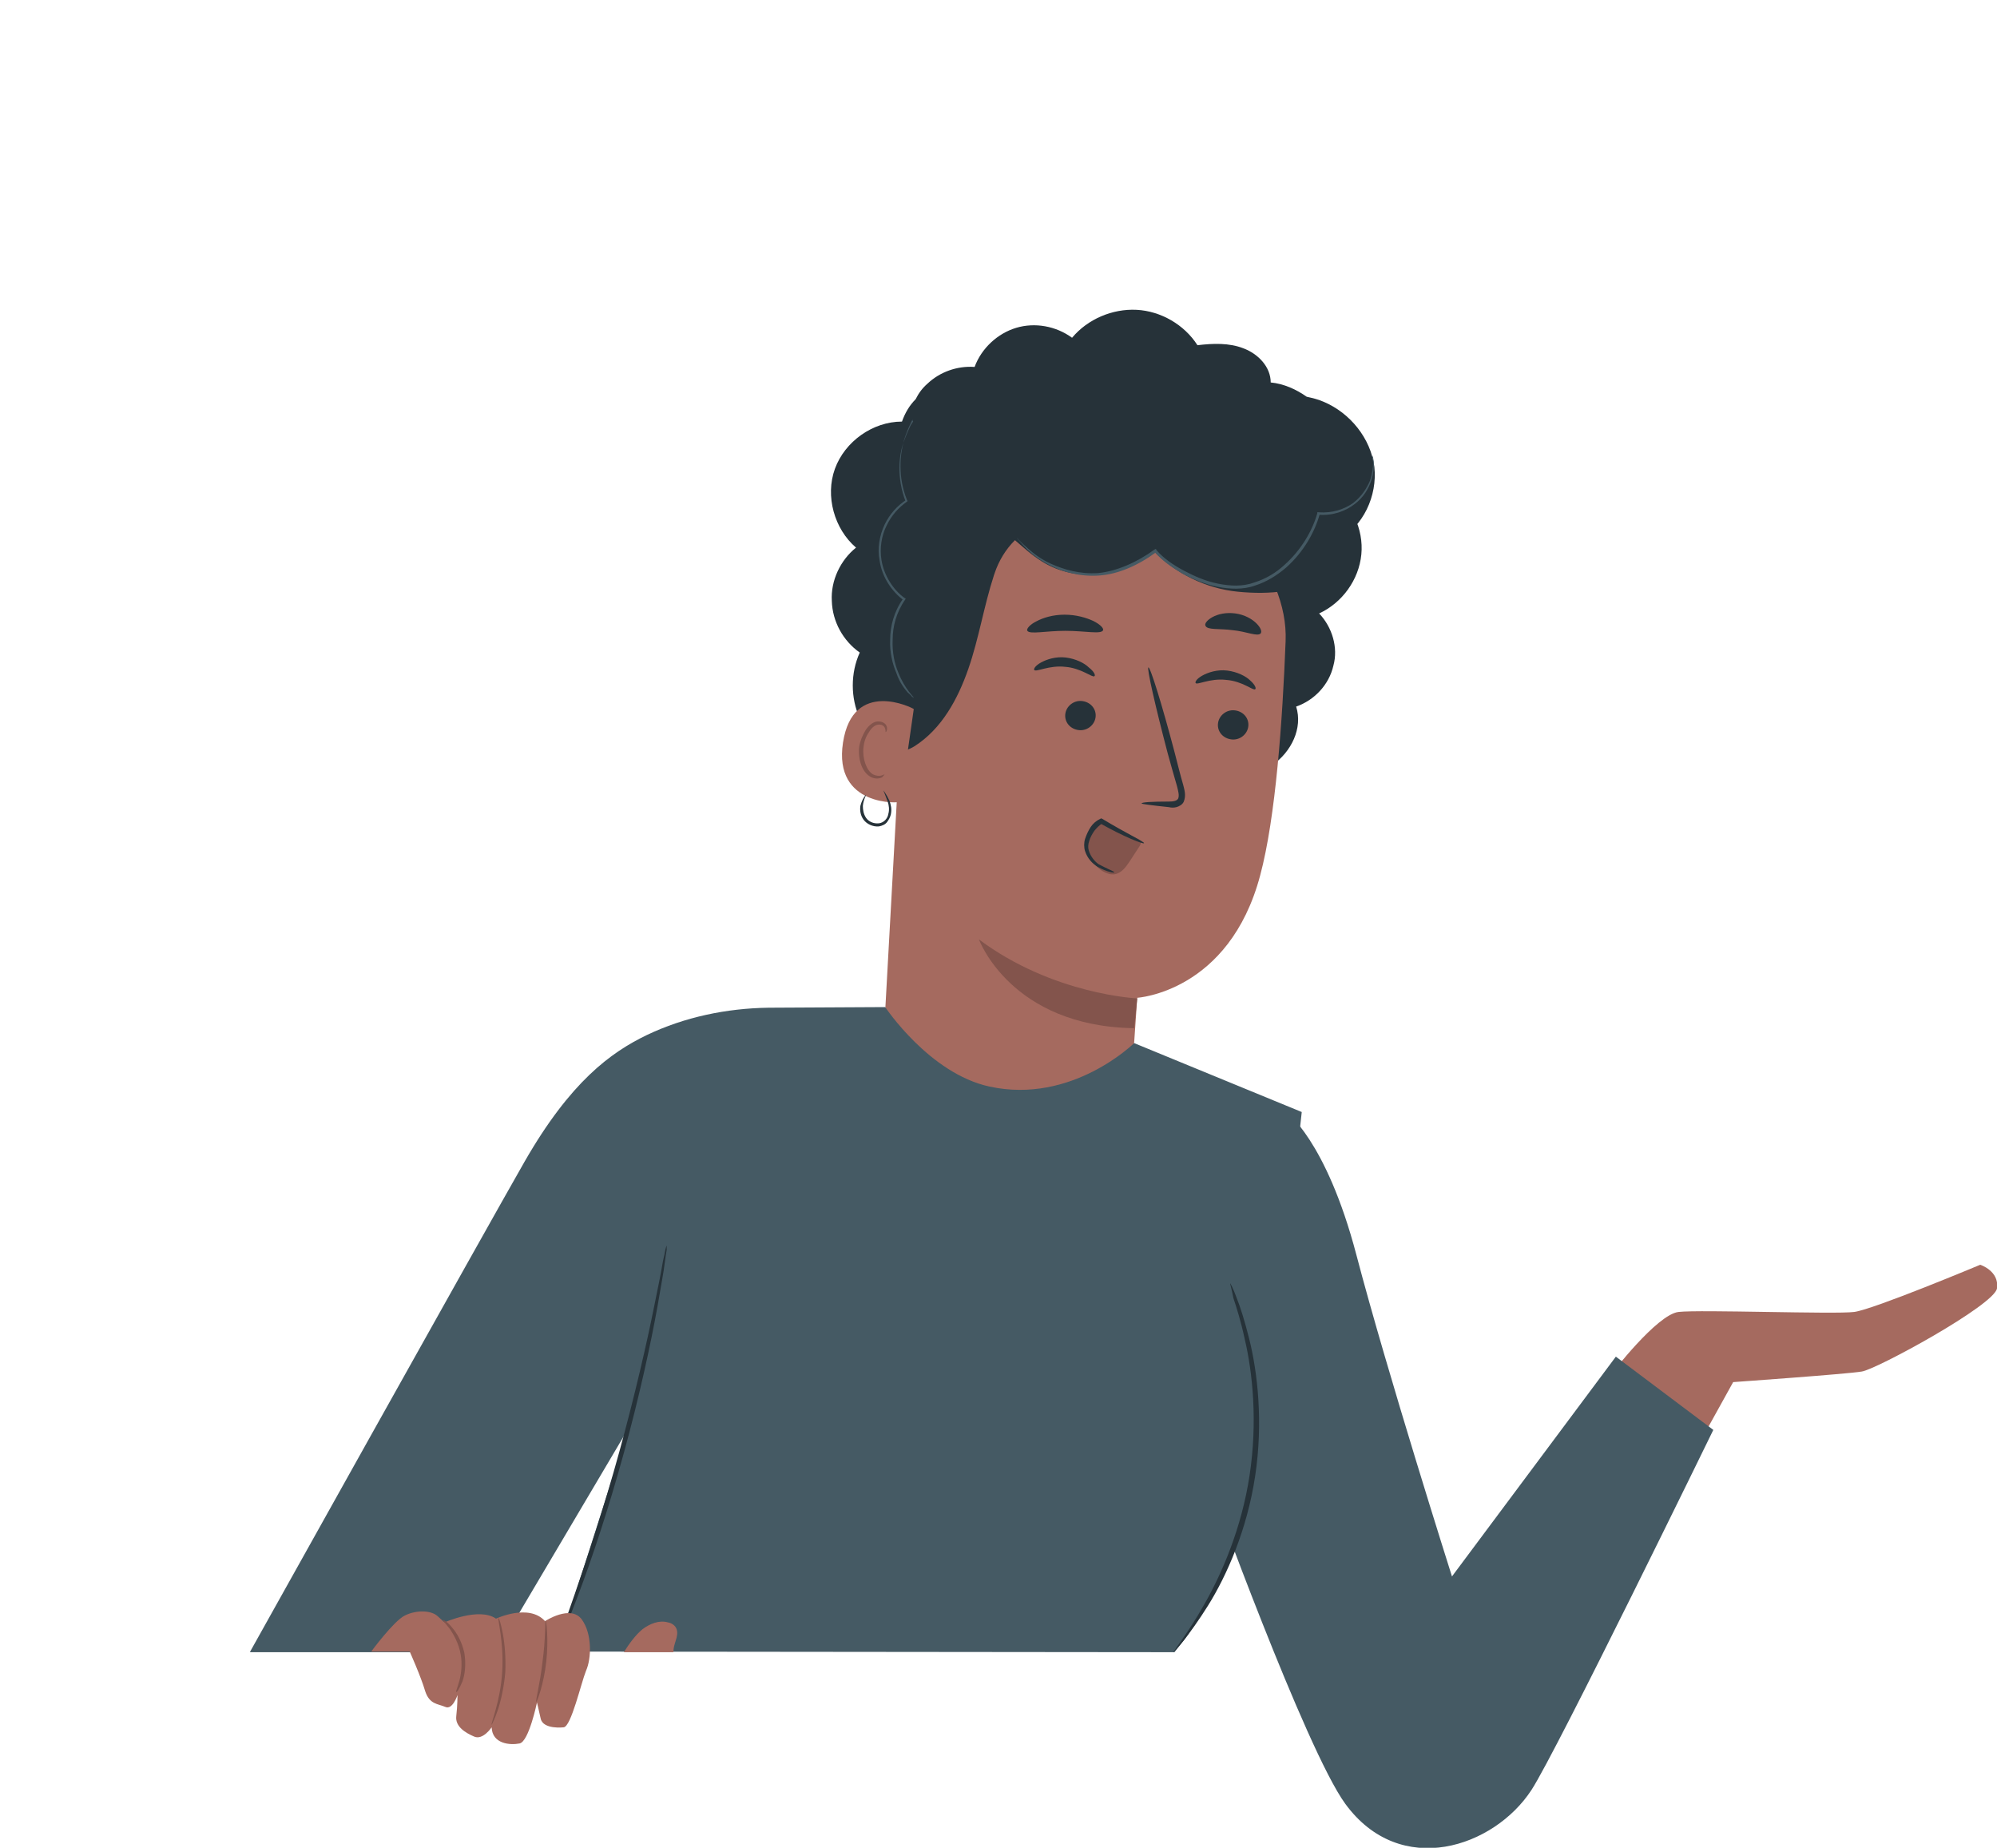 <?xml version="1.0" encoding="utf-8"?>
<!-- Generator: Adobe Illustrator 26.1.0, SVG Export Plug-In . SVG Version: 6.00 Build 0)  -->
<svg version="1.1" xmlns="http://www.w3.org/2000/svg" xmlns:xlink="http://www.w3.org/1999/xlink" x="0px" y="0px"
	 viewBox="0 0 321.7 297.6" style="enable-background:new 0 0 321.7 297.6;" xml:space="preserve">
<style type="text/css">
	.st0{fill:#834F45;}
	.st1{fill:#263239;}
	.st2{fill:#F8BC9E;}
	.st3{fill:#EC9A6E;}
	.st4{fill:#455A64;}
	.st5{fill:#F5F4F5;}
	.st6{fill:#E0E0E0;}
	.st7{fill:none;stroke:#444C52;stroke-miterlimit:10;}
	.st8{fill:#E9505B;}
	.st9{opacity:0.4;}
	.st10{fill:#010202;}
	.st11{fill:#FBFBFB;}
	.st12{opacity:0.3;}
	.st13{fill:#EE7160;}
	.st14{fill:#8E3039;}
	.st15{fill:#EBEBEB;}
	.st16{fill:#C27461;}
	.st17{fill:#7E4436;}
	.st18{opacity:0.3;fill:#8E3039;}
	.st19{opacity:0.3;fill:#010202;}
	.st20{fill:#5B342F;}
	.st21{fill:#A56A5F;}
	.st22{fill:#83544C;}
	.st23{fill:#FFFFFF;}
</style>
<g id="Ebene_1">
	<g>
		<g>
			<g>
				<g>
					<path class="st21" d="M259.5,221.4c0,0,7.4-9.7,10.9-10.1c3.5-0.4,25.2,0.4,28.3,0c3.1-0.4,20.3-7.6,20.3-7.6s3.1,1,2.7,3.8
						c-0.4,2.7-19.5,13.1-21.8,13.4c-2.3,0.4-20.7,1.7-20.7,1.7l-4.6,8.3L259.5,221.4z"/>
				</g>
			</g>
			<g>
				<g>
					<g>
						<g>
							<path class="st1" d="M212.5,98.8c3.7-1.7,6.4-5.4,6.8-9.5c0.4-4.1-1.6-8.3-5-10.6l-13.4-4.5c-1.9,17.3-4,34.6-6.2,51.9
								c3.6-0.2,7.3-0.8,10.3-2.9c3-2.1,4.9-5.9,3.8-9.4c2.9-1,5.3-3.5,6-6.6C215.6,104.3,214.6,101,212.5,98.8z"/>
						</g>
					</g>
				</g>
				<g>
					<g>
						<g>
							<g>
								<g>
									<g>
										<g>
											<g>
												<g>
													<g>
														<g>
															<g>
																<g>
																	<path class="st21" d="M146.7,88.6l0.5-6.2l37.7-3.3c11.5,0,22.7,12.6,22.2,24.2c-0.5,12.8-1.6,28.4-4.1,37.7
																		c-5,18.8-19.8,19.7-19.8,19.7l-1.3,18.9c-1,11-10.5,12.5-21.5,11.5l0,0c-10.8-1-18.8-10.3-18.2-21.1L146.7,88.6z"
																		/>
																</g>
															</g>
														</g>
													</g>
												</g>
											</g>
										</g>
									</g>
								</g>
								<g>
									<g>
										<g>
											<g>
												<g>
													<g>
														<g>
															<g>
																<g>
																	<g>
																		<g>
																			<g>
																				<g>
																					<g>
																						<g>
																							<g>
																								<g>
																									<path class="st1" d="M201.1,116.9c-0.1,1.3-1.3,2.3-2.6,2.2c-1.4-0.1-2.4-1.2-2.3-2.5
																										c0.1-1.3,1.3-2.3,2.6-2.2C200.2,114.5,201.2,115.6,201.1,116.9z"/>
																								</g>
																							</g>
																						</g>
																					</g>
																				</g>
																			</g>
																		</g>
																	</g>
																</g>
															</g>
														</g>
													</g>
												</g>
											</g>
										</g>
									</g>
									<g>
										<g>
											<g>
												<g>
													<g>
														<g>
															<g>
																<g>
																	<g>
																		<g>
																			<g>
																				<g>
																					<g>
																						<g>
																							<g>
																								<g>
																									<g>
																										<path class="st1" d="M202.2,111c-0.3,0.3-2-1.3-4.7-1.5c-2.6-0.3-4.7,0.9-4.9,0.5
																											c-0.1-0.2,0.2-0.7,1.1-1.2c0.9-0.5,2.4-1,4-0.8c1.6,0.2,3,0.9,3.7,1.6C202.2,110.3,202.4,110.9,202.2,111
																											z"/>
																									</g>
																								</g>
																							</g>
																						</g>
																					</g>
																				</g>
																			</g>
																		</g>
																	</g>
																</g>
															</g>
														</g>
													</g>
												</g>
											</g>
										</g>
									</g>
								</g>
								<g>
									<g>
										<g>
											<g>
												<g>
													<g>
														<g>
															<g>
																<g>
																	<g>
																		<g>
																			<g>
																				<g>
																					<g>
																						<g>
																							<g>
																								<g>
																									<path class="st1" d="M176.5,115.4c-0.1,1.3-1.3,2.3-2.6,2.2c-1.4-0.1-2.4-1.2-2.3-2.5
																										c0.1-1.3,1.3-2.3,2.6-2.2C175.6,113,176.6,114.1,176.5,115.4z"/>
																								</g>
																							</g>
																						</g>
																					</g>
																				</g>
																			</g>
																		</g>
																	</g>
																</g>
															</g>
														</g>
													</g>
												</g>
											</g>
										</g>
									</g>
									<g>
										<g>
											<g>
												<g>
													<g>
														<g>
															<g>
																<g>
																	<g>
																		<g>
																			<g>
																				<g>
																					<g>
																						<g>
																							<g>
																								<g>
																									<g>
																										<path class="st1" d="M176.3,108.9c-0.3,0.3-2.1-1.3-4.7-1.5c-2.6-0.3-4.7,0.9-5,0.5
																											c-0.1-0.2,0.2-0.7,1.1-1.2c0.9-0.5,2.4-1,4-0.8c1.6,0.2,3,0.9,3.7,1.6
																											C176.3,108.2,176.5,108.8,176.3,108.9z"/>
																									</g>
																								</g>
																							</g>
																						</g>
																					</g>
																				</g>
																			</g>
																		</g>
																	</g>
																</g>
															</g>
														</g>
													</g>
												</g>
											</g>
										</g>
									</g>
								</g>
								<g>
									<g>
										<g>
											<g>
												<g>
													<g>
														<g>
															<g>
																<g>
																	<g>
																		<g>
																			<g>
																				<g>
																					<g>
																						<g>
																							<g>
																								<g>
																									<path class="st1" d="M183.9,129.4c0-0.2,1.7-0.3,4.4-0.3c0.7,0,1.3-0.1,1.5-0.5c0.2-0.5,0-1.2-0.2-2
																										c-0.5-1.7-1-3.5-1.5-5.3c-2-7.6-3.4-13.8-3.1-13.8c0.3-0.1,2.2,6,4.2,13.6c0.5,1.9,0.9,3.6,1.4,5.3
																										c0.2,0.8,0.5,1.7,0.1,2.7c-0.2,0.5-0.8,0.8-1.2,0.9c-0.4,0.1-0.8,0.1-1.2,0
																										C185.5,129.7,183.9,129.5,183.9,129.4z"/>
																								</g>
																							</g>
																						</g>
																					</g>
																				</g>
																			</g>
																		</g>
																	</g>
																</g>
															</g>
														</g>
													</g>
												</g>
											</g>
										</g>
									</g>
								</g>
								<g>
									<g>
										<g>
											<g>
												<g>
													<g>
														<g>
															<g>
																<g>
																	<g>
																		<g>
																			<g>
																				<g>
																					<g>
																						<g>
																							<g>
																								<path class="st22" d="M183.2,160.8c0,0-13.6-0.6-25.5-9.5c0,0,5.1,14,25,14.3L183.2,160.8z"/>
																							</g>
																						</g>
																					</g>
																				</g>
																			</g>
																		</g>
																	</g>
																</g>
															</g>
														</g>
													</g>
												</g>
											</g>
										</g>
									</g>
								</g>
							</g>
						</g>
					</g>
					<g>
						<g>
							<g>
								<g>
									<g>
										<g>
											<g>
												<g>
													<g>
														<g>
															<g>
																<g>
																	<g>
																		<g>
																			<g>
																				<g>
																					<path class="st1" d="M177.7,101.5c-0.3,0.7-2.9,0.1-6.1,0.1c-3.1,0-5.7,0.6-6.1,0c-0.2-0.3,0.4-1,1.4-1.5
																						c1.1-0.6,2.7-1.1,4.6-1.1c1.9,0,3.5,0.5,4.6,1C177.3,100.6,177.8,101.2,177.7,101.5z"/>
																				</g>
																			</g>
																		</g>
																	</g>
																</g>
															</g>
														</g>
													</g>
												</g>
											</g>
										</g>
									</g>
								</g>
							</g>
						</g>
					</g>
					<g>
						<g>
							<g>
								<g>
									<g>
										<g>
											<g>
												<g>
													<g>
														<g>
															<g>
																<g>
																	<g>
																		<g>
																			<g>
																				<g>
																					<path class="st1" d="M203.1,102c-0.5,0.6-2.3-0.3-4.5-0.5c-2.2-0.3-4.1,0-4.4-0.7c-0.2-0.3,0.2-0.9,1.1-1.4
																						c0.9-0.5,2.2-0.8,3.7-0.6c1.5,0.2,2.7,0.9,3.4,1.6C203.1,101.1,203.3,101.7,203.1,102z"/>
																				</g>
																			</g>
																		</g>
																	</g>
																</g>
															</g>
														</g>
													</g>
												</g>
											</g>
										</g>
									</g>
								</g>
							</g>
						</g>
					</g>
				</g>
				<g>
					<g>
						<g>
							<path class="st1" d="M215.5,87c4.1-2.2,6.4-7.1,5.9-11.8c-0.6-4.6-3.9-8.7-8.2-10.5c-0.9-0.4-1.8-0.6-2.7-0.8
								c-1.7-1.2-3.7-2.1-5.8-2.3c0-2.5-2-4.6-4.4-5.5c-2.3-0.9-4.9-0.8-7.4-0.5c-2.1-3.3-5.9-5.5-9.8-5.7
								c-3.9-0.2-7.9,1.5-10.4,4.5c-2.6-1.9-6-2.5-9-1.6c-3,0.9-5.6,3.3-6.7,6.3c-2.8-0.2-5.6,0.8-7.6,2.7c-0.8,0.7-1.4,1.5-1.9,2.5
								c-1,1-1.7,2.2-2.2,3.6c-4.7,0-9.2,3.2-10.8,7.6c-1.6,4.4-0.1,9.7,3.4,12.7c-2.5,2-4.1,5.3-3.9,8.6c0.1,3.3,1.8,6.4,4.5,8.3
								c-1.5,3.3-1.5,7.3,0,10.6c0.6,1.4,1.7,2.8,3,3.5c0,0.3,0.1,0.5,0.2,0.7c1,1.9,3.8,1.4,5.6,0.3c4.4-2.8,7-7.6,8.7-12.5
								c1.7-4.9,2.5-10.1,4.1-15c0-0.1,0.1-0.2,0.1-0.3c0.7-2.1,1.8-3.9,3.3-5.4c1.4,1.2,2.7,2.4,4.3,3.4c5.5,3.5,13.3,2.7,18-1.7
								c3.6,3.7,8.5,6.1,13.6,6.6c5.1,0.5,10.3,0.1,14.6-2.8c0.8-0.5,1.9-1.5,2.6-3C217.2,88.6,216.4,87.3,215.5,87z"/>
						</g>
					</g>
				</g>
				<g>
					<g>
						<g>
							<g>
								<g>
									<g>
										<g>
											<g>
												<g>
													<g>
														<path class="st21" d="M147.2,114.2c-0.2-0.2-9.8-5-11.4,5.4c-1.6,10.4,9.2,9.8,9.3,9.5
															C145.1,128.8,147.2,114.2,147.2,114.2z"/>
													</g>
												</g>
											</g>
										</g>
									</g>
								</g>
							</g>
						</g>
					</g>
				</g>
				<g>
					<g>
						<g>
							<g>
								<g>
									<g>
										<g>
											<g>
												<g>
													<g>
														<g>
															<path class="st22" d="M142.5,124.7c0,0-0.2,0.1-0.5,0.2c-0.3,0.1-0.8,0.1-1.4-0.2c-1-0.6-1.7-2.5-1.5-4.3
																c0.1-1,0.4-1.8,0.9-2.5c0.4-0.7,1-1.2,1.6-1.2c0.6,0,0.9,0.3,1,0.7c0.1,0.3,0,0.5,0.1,0.5c0,0,0.2-0.1,0.2-0.6
																c0-0.2-0.1-0.5-0.3-0.7c-0.2-0.2-0.6-0.4-1-0.4c-0.8-0.1-1.6,0.6-2.1,1.3c-0.5,0.8-0.9,1.7-1.1,2.8
																c-0.2,2.1,0.5,4.2,2,4.9c0.7,0.3,1.3,0.2,1.7,0C142.4,124.9,142.5,124.7,142.5,124.7z"/>
														</g>
													</g>
												</g>
											</g>
										</g>
									</g>
								</g>
							</g>
						</g>
					</g>
				</g>
				<g>
					<g>
						<g>
							<g>
								<path class="st4" d="M221.1,73.4c0,0,0,0.1,0.1,0.3c0,0.2,0.1,0.4,0.1,0.8c0,0.7,0,1.7-0.4,2.9c-0.4,1.2-1.2,2.7-2.7,3.8
									c-1.4,1.1-3.5,1.9-5.8,1.7l0.2-0.1c-0.8,2.9-2.6,6.1-5.4,8.6c-1.4,1.2-3.1,2.3-5,2.9c-1.9,0.7-4.1,0.6-6.1,0.2
									c-2-0.4-3.9-1.2-5.6-2.1c-1.7-1-3.3-2.1-4.5-3.5l0.3,0c-3,2.2-6.2,3.6-9.3,3.8c-3.1,0.2-5.8-0.6-7.8-1.6
									c-2-1-3.4-2.2-4.2-3.1c-0.4-0.4-0.7-0.8-0.9-1c-0.2-0.2-0.3-0.4-0.3-0.4c0,0,0.4,0.5,1.3,1.3c0.9,0.8,2.2,2,4.2,2.9
									c2,0.9,4.6,1.7,7.6,1.5c3-0.3,6.2-1.7,9.1-3.8l0.2-0.1l0.1,0.2c1.1,1.3,2.7,2.4,4.4,3.3c1.7,0.9,3.5,1.7,5.5,2.1
									c2,0.4,4,0.5,5.9-0.2c1.9-0.6,3.5-1.6,4.8-2.8c2.7-2.4,4.5-5.5,5.3-8.3l0-0.2l0.2,0c2.2,0.2,4.2-0.5,5.6-1.5
									c1.4-1.1,2.2-2.4,2.7-3.6c0.4-1.2,0.5-2.2,0.5-2.9C221.1,73.8,221,73.4,221.1,73.4z"/>
							</g>
						</g>
					</g>
				</g>
				<g>
					<g>
						<g>
							<g>
								<path class="st4" d="M147,67.5c0.1,0-0.7,1.2-1.4,3.5c-0.6,2.2-1,5.8,0.5,9.5l0.1,0.2l-0.1,0.1c-1.3,0.9-2.5,2.2-3.3,3.9
									c-0.8,1.6-1.1,3.6-0.8,5.5c0.4,2.5,1.9,4.8,3.7,6.1l0.2,0.1l-0.1,0.2c-1.4,2-2,4.3-2,6.4c-0.1,2,0.3,3.9,0.9,5.3
									c1.1,2.8,2.6,4,2.5,4.1c0,0-0.1-0.1-0.3-0.2c-0.1-0.2-0.4-0.4-0.7-0.7c-0.5-0.6-1.3-1.6-1.8-3.1c-0.6-1.4-1.1-3.3-1-5.4
									c0-2.1,0.6-4.5,2.1-6.6l0.1,0.3c-1.9-1.4-3.5-3.7-3.9-6.4c-0.4-2,0-4.1,0.8-5.8c0.8-1.7,2.1-3.1,3.5-4l-0.1,0.3
									c-1.5-3.9-1.1-7.5-0.3-9.7c0.4-1.1,0.8-2,1.1-2.6c0.2-0.3,0.3-0.5,0.4-0.6C146.9,67.6,147,67.5,147,67.5z"/>
							</g>
						</g>
					</g>
				</g>
				<g>
					<g>
						<g>
							<g>
								<path class="st1" d="M139.5,128c0.1,0-0.4,0.7-0.5,1.8c0,0.6,0.1,1.3,0.5,1.9c0.4,0.6,1.2,1,2.1,0.9
									c0.8-0.1,1.4-0.8,1.5-1.5c0.2-0.7,0.1-1.4-0.1-2c-0.4-1.1-0.7-1.8-0.7-1.8c0,0,0.5,0.6,1,1.7c0.2,0.6,0.4,1.3,0.2,2.2
									c-0.1,0.4-0.3,0.8-0.6,1.2c-0.3,0.4-0.8,0.6-1.3,0.7c-1,0.1-2-0.4-2.5-1.1c-0.5-0.7-0.6-1.5-0.5-2.2
									C138.9,128.6,139.5,128,139.5,128z"/>
							</g>
						</g>
					</g>
				</g>
				<g>
					<g>
						<g>
							<g>
								<g>
									<g>
										<g>
											<path class="st22" d="M177,132.5c-1.2,1-1.8,2.6-1.7,4.2c0.2,1.5,1.1,3,2.5,3.7c0.5,0.3,1.2,0.5,1.8,0.4
												c1.1-0.2,1.8-1.2,2.4-2.1c0.5-0.8,1-1.5,1.5-2.3c0.2-0.3,0.3-0.5,0.3-0.8c-0.1-0.3-0.4-0.5-0.7-0.6
												c-1.9-0.9-3.9-1.9-5.8-2.8"/>
										</g>
									</g>
								</g>
							</g>
						</g>
					</g>
					<g>
						<g>
							<g>
								<g>
									<g>
										<g>
											<g>
												<path class="st1" d="M179.5,140.5c0,0.1-1.1,0-2.7-0.9c-0.8-0.5-1.6-1.3-2-2.5c-0.2-0.6-0.2-1.4,0-2
													c0.2-0.6,0.5-1.3,0.9-1.9c0.4-0.6,0.9-1,1.5-1.3l0.2-0.1l0.2,0.1c3.8,2.3,6.8,3.7,6.7,3.9c-0.1,0.2-3.2-1-7.1-3.2h0.4
													c-0.5,0.3-0.9,0.7-1.3,1.2c-0.7,1-1.2,2.2-0.9,3.2c0.3,1,1,1.8,1.6,2.2C178.5,140,179.6,140.4,179.5,140.5z"/>
											</g>
										</g>
									</g>
								</g>
							</g>
						</g>
					</g>
				</g>
			</g>
			<g>
				<g>
					<g>
						<path class="st4" d="M40.3,266c0,0,37.9-67.9,44.2-78.9c7.4-12.9,13.9-17.6,19.7-20.4c6.1-2.9,12.8-4.3,19.6-4.4l18.8-0.1
							c0,0,7.1,10.7,16.8,12.8c13.3,2.9,23.3-7,23.3-7l27,11.1l-5.4,49.9c-1.4,12.6-6,24.6-13.3,34.8l-1.8,2.3l-99.5-0.1l11.5-35.9
							l-21.3,36H40.3z"/>
					</g>
				</g>
				<g>
					<g>
						<path class="st4" d="M207.1,179c0,0,6.5,4.5,11.4,23.1c4.9,18.7,15.4,51.8,15.4,51.8l26.4-35.4l15.7,11.8
							c0,0-25.3,51.9-29.3,58c-6,9.2-21.1,14.4-30,2.2c-6.4-8.8-21.9-51.6-21.9-51.6L207.1,179z"/>
					</g>
				</g>
				<g>
					<g>
						<g>
							<path class="st1" d="M198.2,206.7c0,0,0.1,0.2,0.3,0.6c0.2,0.4,0.4,0.9,0.7,1.7c0.6,1.5,1.3,3.7,2,6.5
								c1.4,5.5,2.3,13.6,1,22.2c-1.3,8.7-4.6,16.1-7.6,20.9c-1.5,2.4-2.9,4.3-3.9,5.6c-0.5,0.6-0.9,1.1-1.2,1.4
								c-0.3,0.3-0.4,0.5-0.5,0.5c0,0,0.5-0.7,1.4-2c0.9-1.3,2.2-3.2,3.6-5.7c2.8-4.9,6-12.2,7.3-20.8c1.3-8.6,0.5-16.5-0.8-22
								c-0.6-2.8-1.3-5-1.8-6.5C198.4,207.5,198.1,206.7,198.2,206.7z"/>
						</g>
					</g>
				</g>
				<g>
					<g>
						<g>
							<path class="st1" d="M107.4,200.6c0,0,0,0.2,0,0.7c-0.1,0.5-0.2,1.2-0.3,2c-0.2,1.7-0.7,4.2-1.2,7.2
								c-1.1,6.1-2.9,14.4-5.4,23.5c-2.5,9.1-5.2,17.2-7.4,23c-1.1,2.9-2,5.2-2.7,6.8c-0.3,0.7-0.6,1.3-0.8,1.8
								c-0.2,0.4-0.3,0.6-0.3,0.6c0,0,0-0.2,0.2-0.7c0.2-0.5,0.4-1.1,0.7-1.9c0.6-1.7,1.4-4.1,2.4-6.9c2-5.8,4.7-13.9,7.2-23
								c2.5-9.1,4.4-17.4,5.6-23.4c0.6-2.9,1.1-5.4,1.4-7.2c0.2-0.8,0.3-1.4,0.4-1.9C107.3,200.8,107.4,200.6,107.4,200.6z"/>
						</g>
					</g>
				</g>
			</g>
			<g>
				<g>
					<g>
						<g>
							<g>
								<g>
									<path class="st21" d="M59.8,266c0,0,3.6-4.9,5.4-5.8c1.8-0.9,4.2-0.9,5.3,0.1c1.1,1,1.1,1,1.1,1s5.6-2.5,8.3-0.6
										c0,0,5.3-2.5,7.9,0.4c0,0,4.1-2.7,5.9-0.3c1.7,2.3,1.6,6.3,0.7,8.3c-0.8,2-2.4,9-3.6,9.1c0,0-3.3,0.4-3.7-1.4
										c-0.4-1.8-0.6-2.6-0.6-2.6s-1.3,6.3-2.8,6.6c-1.5,0.3-4.4,0.1-4.5-2.6c0,0-1.4,2.1-2.8,1.5c-1.4-0.6-3.1-1.6-2.9-3.3
										c0.2-1.7,0.2-3.4,0.2-3.4s-0.8,2.5-2,1.9c-1.2-0.5-2.5-0.4-3.2-2.5C67.8,270,66,266,66,266H59.8z"/>
								</g>
							</g>
						</g>
					</g>
					<g>
						<g>
							<g>
								<g>
									<g>
										<path class="st22" d="M73.5,272.5c-0.1,0,0.2-0.7,0.5-1.8c0.3-1.1,0.5-2.7,0.2-4.3c-0.3-1.7-1.1-3.1-1.7-4
											c-0.7-0.9-1.2-1.4-1.1-1.5c0,0,0.7,0.3,1.4,1.2c0.8,0.9,1.6,2.3,2,4.1c0.3,1.8,0.1,3.5-0.3,4.6
											C74,272,73.6,272.6,73.5,272.5z"/>
									</g>
								</g>
							</g>
						</g>
					</g>
					<g>
						<g>
							<g>
								<g>
									<g>
										<path class="st22" d="M80.3,260.6c0.1,0,0.4,0.9,0.7,2.5c0.3,1.6,0.5,3.8,0.4,6.2c-0.2,2.4-0.7,4.6-1.2,6.1
											c-0.5,1.5-1,2.4-1,2.4c-0.2-0.1,1.4-3.7,1.7-8.5C81.2,264.5,80.1,260.6,80.3,260.6z"/>
									</g>
								</g>
							</g>
						</g>
					</g>
					<g>
						<g>
							<g>
								<g>
									<g>
										<path class="st22" d="M87.9,261c0.1,0,0.5,3,0.1,6.6c-0.4,3.7-1.5,6.5-1.6,6.5c-0.2,0,0.6-2.9,1-6.5
											C87.9,264,87.8,261,87.9,261z"/>
									</g>
								</g>
							</g>
						</g>
					</g>
				</g>
				<g>
					<g>
						<g>
							<g>
								<path class="st21" d="M109,262.4c-0.2-0.6-0.8-1-1.4-1.1c-1.4-0.4-2.9,0.2-4.1,1.1c-1.1,0.9-2.2,2.4-3,3.7l8,0
									C108.4,264.8,109.4,263.6,109,262.4z"/>
							</g>
						</g>
					</g>
				</g>
			</g>
		</g>
	</g>
</g>
<g id="Ebene_2">
</g>
</svg>

